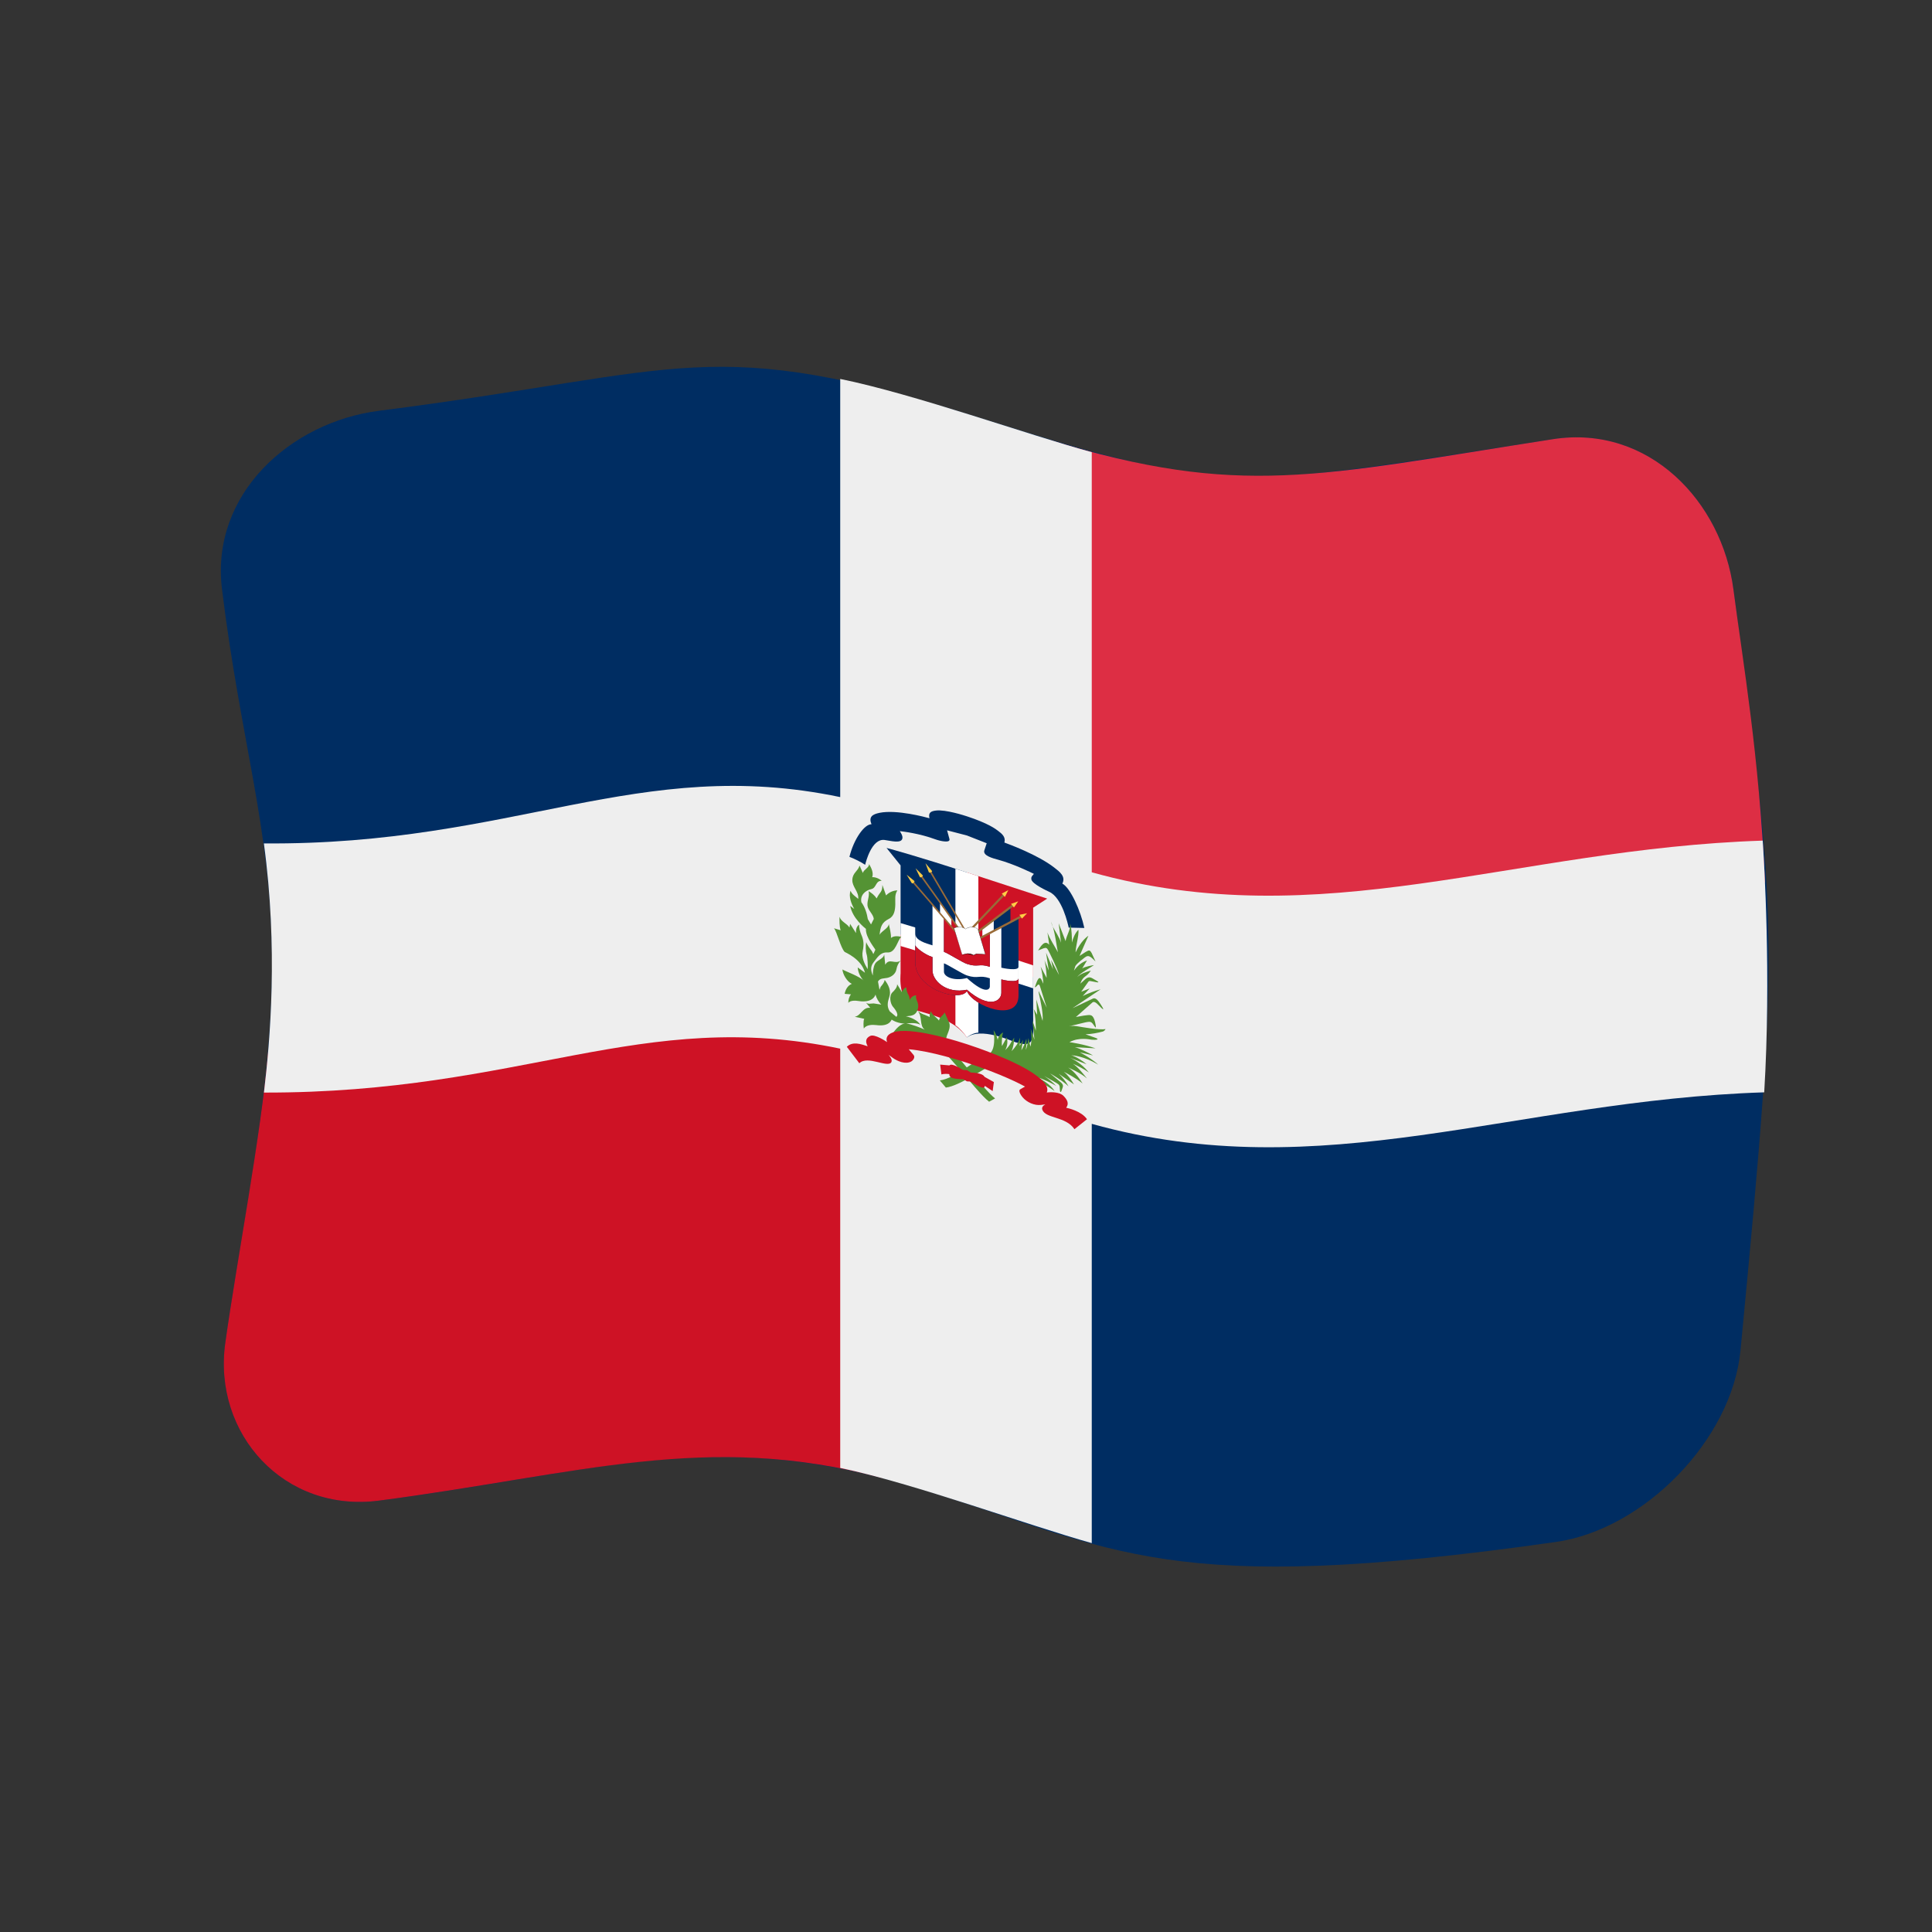<?xml version="1.0" encoding="UTF-8" standalone="no"?>
<!DOCTYPE svg PUBLIC "-//W3C//DTD SVG 1.1//EN" "http://www.w3.org/Graphics/SVG/1.1/DTD/svg11.dtd">
<svg width="100%" height="100%" viewBox="0 0 512 512" version="1.1" xmlns="http://www.w3.org/2000/svg" xmlns:xlink="http://www.w3.org/1999/xlink" xml:space="preserve" xmlns:serif="http://www.serif.com/" style="fill-rule:evenodd;clip-rule:evenodd;stroke-linejoin:round;stroke-miterlimit:2;">
    <rect x="0" y="0" width="512" height="512" fill="#333333" stroke="none"/>
    <g>
        <g>
            <path d="M461.247,357.894C458.974,381.556 435.684,405.308 412.318,408.636C308.939,423.36 296.194,410.772 244.032,394.61C189.598,377.745 160.51,389.816 100.472,397.677C75.267,400.977 56.353,379.924 59.699,355.921C64.124,324.182 72.441,288.14 72.083,253.166C71.737,219.335 63.762,196.456 58.828,156.107C55.74,130.85 77.104,111.835 100.444,108.861C182.392,98.415 187.662,88.078 259.985,110.838C325.827,131.557 327.444,129.432 411.553,116.384C437.012,112.436 456.362,133 459.378,156.216C470.836,244.4 471.98,246.152 461.247,357.894Z" style="fill:rgb(0,45,98);fill-rule:nonzero;"/>
            <path d="M411.553,116.384C348.704,126.134 328.884,132.056 278.218,116.614C278.218,157.4 278.218,198.186 278.218,238.972C352.54,262.229 390.93,236.383 467.755,233.885C466.162,199.708 461.94,175.933 459.378,156.216C456.362,133 437.012,112.436 411.553,116.384Z" style="fill:rgb(221,46,68);fill-rule:nonzero;"/>
            <path d="M100.472,397.677C153.826,390.691 187.188,379.257 233.776,391.675L233.776,269.452C170.557,252.602 144.104,279.063 71.062,278.724C69.113,301.364 62.796,333.705 59.699,355.921C56.353,379.924 75.267,400.977 100.472,397.677Z" style="fill:rgb(206,18,37);fill-rule:nonzero;"/>
            <path d="M467.141,222.773C400.911,224.937 350.516,248.215 289.328,231.164C289.328,194.053 289.328,156.942 289.328,119.832C272.858,115.361 242.35,104.434 222.666,100.424C222.666,137.362 222.666,174.3 222.666,211.237C169.281,200.076 136.248,224.041 69.928,223.515C73.704,251.294 71.618,275.486 69.949,289.544C138.622,289.68 169.845,266.86 222.666,277.904L222.666,389.015C242.254,393.112 272.537,404.262 289.328,408.942L289.328,297.831C350.512,314.881 401.174,291.622 467.535,289.48C469.415,258.48 467.48,228.099 467.141,222.773Z" style="fill:rgb(238,238,238);fill-rule:nonzero;"/>
            <path d="M256.242,231.201C243.426,227.014 236.662,225.178 234.943,224.711L238.665,229.338L238.665,247.727C240.08,248.132 245.802,249.768 256.242,253.179L256.242,231.201ZM256.242,274.934C259.896,272.144 268.036,275.85 269.018,276.172C274.526,277.976 273.796,274.925 273.796,269.157L273.796,258.935C272.389,258.482 272.423,258.465 256.242,253.179L256.242,274.934Z" style="fill:rgb(0,45,98);fill-rule:nonzero;"/>
            <path d="M256.242,274.934C252.907,270.21 247,268.994 243.454,267.924C237.739,266.201 238.665,258.297 238.665,257.949L238.665,247.727C240.08,248.132 245.802,249.768 256.242,253.179L256.242,274.934ZM256.242,231.201C257.943,231.757 276.647,237.867 277.518,238.141L273.796,240.546L273.796,258.935C272.389,258.482 272.423,258.465 256.242,253.179L256.242,231.201Z" style="fill:rgb(206,18,37);fill-rule:nonzero;"/>
            <path d="M259.275,273.662L259.275,232.196L253.197,230.212L253.197,271.712C254.365,272.49 255.47,273.798 256.242,274.934C256.985,274.274 258.266,273.701 259.275,273.662Z" style="fill:white;fill-rule:nonzero;"/>
            <path d="M238.665,244.627C247.585,247.178 273.319,255.681 273.785,255.831L273.785,261.909C242.885,251.975 242.942,251.928 238.665,250.705L238.665,244.627Z" style="fill:white;fill-rule:nonzero;"/>
            <path d="M256.242,249.101L267.774,240.586L267.774,244.308L269.907,243.218L269.907,263.785C269.907,271.176 257.887,266.708 256.23,262.642C254.571,265.631 242.543,262.287 242.543,254.973L242.543,234.406L244.687,236.843L244.687,233.121C245.617,234.395 249.579,239.826 256.242,249.101Z" style="fill:rgb(0,45,98);fill-rule:nonzero;"/>
            <path d="M256.242,262.29C250.7,263.451 247.12,259.822 247.12,257.171L247.12,253.637C244.975,252.97 242.554,250.999 242.554,250.443L242.554,247.409C242.554,249.252 245.36,249.978 247.12,250.526L247.12,239.882L249.12,242.098L249.12,239.331L252.164,243.412L252.164,245.59L250.153,243.247L250.153,252.247C251.143,252.562 255.026,255.048 256.242,255.445C259.303,256.446 259.366,255.236 262.319,256.21L262.319,247.21L260.319,248.251L260.319,246.073L263.352,243.963L263.352,246.729L265.363,245.804L265.363,256.448C265.671,256.55 269.918,257.412 269.918,256.222L269.918,259.255C269.918,260.613 265.821,259.71 265.363,259.559L265.363,263.093C265.363,265.319 262.235,267.479 256.242,262.29L256.242,259.19C261.46,263.925 262.319,261.985 262.319,261.466L262.319,259.255C259.357,258.277 259.297,259.499 256.242,258.501C255.026,258.104 251.142,255.606 250.153,255.292L250.153,257.503C250.153,258.872 252.779,260.069 256.242,259.19L256.242,262.29Z" style="fill:white;fill-rule:nonzero;"/>
            <path d="M260.319,246.084L260.319,248.262L262.319,247.222L262.319,256.222C259.366,255.247 259.303,256.457 256.242,255.456C255.026,255.059 251.143,252.573 250.153,252.258L250.153,243.258L252.164,245.601L252.164,243.423L256.242,249.112L260.319,246.084Z" style="fill:rgb(206,18,37);fill-rule:nonzero;"/>
            <path d="M242.554,250.454L242.554,254.976C242.554,262.29 254.582,265.635 256.242,262.645C257.887,266.708 269.918,271.18 269.918,263.789L269.918,259.266C269.918,260.603 265.811,259.707 265.363,259.559L265.363,263.093C265.363,265.312 262.232,267.466 256.242,262.29C250.7,263.451 247.12,259.822 247.12,257.171L247.12,253.637C244.982,252.972 242.554,251.003 242.554,250.454Z" style="fill:rgb(206,18,37);fill-rule:nonzero;"/>
            <path d="M260.863,225.352L261.486,223.469L256.242,221.412L250.986,220.046L251.609,222.334C251.945,223.506 249.095,222.879 247.953,222.453C243.596,220.841 239.239,220.346 238.465,220.259C238.793,220.854 239.218,221.379 239.154,222.1C238.978,223.681 235.987,222.8 234.41,222.6C231.002,222.155 229.436,228.529 229.277,229.177C228.166,228.439 226.372,227.541 225.11,227.077C226.283,222.294 229.104,218.392 230.954,218.44C230.156,216.464 231.184,215.799 233.099,215.406C237.64,214.48 245.294,216.565 246.32,216.845C245.97,215.403 246.657,214.968 248.02,214.807C250.604,214.493 255.616,216.13 256.253,216.338C261.902,218.184 263.889,219.71 264.463,220.151C265.538,220.96 266.581,221.817 266.174,223.282C267.284,223.689 275.05,226.534 279.384,229.913C280.754,230.974 282.517,232.265 281.529,234.161C283.692,235.315 286.387,241.379 287.361,245.92L283.217,245.827C283.035,244.983 281.499,237.896 278.062,236.345C277.64,236.153 273.427,234.233 273.318,233.014C273.236,232.31 273.516,232.183 273.996,231.588C273.265,231.227 268.712,228.98 264.519,227.836C263.096,227.453 260.402,226.752 260.863,225.352Z" style="fill:rgb(0,45,98);fill-rule:nonzero;"/>
            <g>
                <path d="M256.242,250.145L270.385,242.685L270.696,243.153L256.242,250.768L256.242,250.145ZM256.242,248.79L268.185,239.755L268.53,240.212L256.242,249.501L256.242,248.79ZM256.242,247.012L265.73,237.036L266.107,237.438L256.242,247.834L256.242,247.012ZM256.242,250.145C247.968,240.358 243.239,234.901 242.098,233.585L241.787,233.859C242.954,235.203 247.773,240.755 256.242,250.768L256.242,250.145Z" style="fill:rgb(153,107,56);fill-rule:nonzero;"/>
                <path d="M256.242,248.79C249.339,239.041 245.259,233.372 244.298,232.035L243.954,232.275C244.943,233.649 249.125,239.454 256.242,249.501L256.242,248.79ZM256.242,247.012C250.841,237.799 247.505,232.165 246.742,230.875L246.353,231.033C250.603,238.212 255.453,246.489 256.242,247.834L256.242,247.012Z" style="fill:rgb(153,107,56);fill-rule:nonzero;"/>
            </g>
            <path d="M270.152,242.431L272.185,242.026L270.829,243.441L270.152,242.431ZM267.93,239.537L269.841,238.863L268.707,240.492L267.93,239.537ZM265.474,236.818L267.219,235.87L266.307,237.693L265.474,236.818ZM242.32,233.473L240.276,231.803L241.643,234.061C241.834,234.29 242.503,233.71 242.32,233.473ZM244.531,231.973L242.643,230.103L243.787,232.447C243.956,232.688 244.72,232.199 244.531,231.973ZM246.998,230.822L245.265,228.764L246.153,231.16C246.311,231.419 247.149,231.084 246.998,230.822Z" style="fill:rgb(255,206,70);fill-rule:nonzero;"/>
            <path d="M252.808,245.942C253.679,245.509 255.094,245.558 255.853,246.207C256.712,245.494 258.33,245.525 259.175,246.241L261.13,252.918L258.797,252.761L257.986,253.128C257.609,252.841 256.803,252.705 256.364,252.708L254.953,252.981L252.808,245.942" style="fill:white;fill-rule:nonzero;"/>
            <path d="M254.975,253.044L252.786,245.946L252.797,245.916C253.681,245.481 255.103,245.55 255.875,246.192C256.706,245.46 258.375,245.525 259.197,246.226L261.175,252.933L260.041,252.904L258.83,252.816L258.03,253.176L256.397,252.763L255.819,252.908L254.975,253.044ZM252.853,245.967L254.997,252.995L255.764,252.823L256.364,252.674C256.834,252.671 257.616,252.811 258.008,253.113L258.741,252.743L260.03,252.822L261.108,252.889L259.13,246.237C258.306,245.537 256.707,245.564 255.875,246.237C255.107,245.588 253.732,245.567 252.853,245.967Z" style="fill-rule:nonzero;"/>
            <path d="M274.962,285.497C276.358,285.935 278.822,287.066 279.929,287.815C279.071,286.853 277.81,285.884 276.762,285.169L279.951,286.988C280.796,287.494 280.843,287.658 280.873,288.683C280.885,289.457 281.119,289.669 281.34,288.981C281.674,287.976 282.007,287.641 281.173,286.864L278.273,284.467C278.688,284.705 281.563,286.353 283.173,287.892C282.493,286.646 281.6,285.508 280.551,284.551L284.628,287.38C283.938,286.251 283.011,284.872 281.917,284.024C282.335,284.239 285.291,285.762 286.906,287.134C285.002,284.081 283.463,283.153 283.073,282.917C283.498,283.096 286.377,284.311 288.061,285.808C287.188,284.726 285.68,282.765 284.306,281.896C285.602,282.456 287.386,283.364 288.561,284.227C286.595,281.707 284.034,280.543 283.573,280.334L287.95,282.043C287.14,281.294 285.061,279.92 283.862,279.653C284.469,279.695 287.295,279.893 291.05,282.149C289.061,280.376 286.549,279.081 286.128,278.864L289.672,279.704C288.671,279.089 286.014,277.789 284.851,277.513L290.328,277.819C286.98,276.68 283.98,276.265 283.417,276.187C285.992,274.769 288.956,275.495 289.228,275.525C290.481,275.654 291.517,275.485 290.35,275.047L287.673,274.098C289.081,274.072 290.986,273.718 292.295,273.362C292.576,273.29 293.169,272.665 292.883,272.718C291.339,273.015 286.356,272.123 285.795,272.023C284.957,271.875 284.093,271.781 283.251,271.982L287.65,270.936C289.265,270.617 289.209,270.75 290.239,272.205C290.63,272.77 290.242,270.801 289.995,270.16C289.397,268.665 288.826,268.975 287.217,269.145L285.128,269.517L289.484,265.674C290.185,265.095 291.155,266.458 291.828,267.07C293.175,268.351 291.597,266.03 291.539,265.948C291.131,265.377 290.426,264.182 289.528,264.686L284.239,267.176L291.672,262.184C290.035,262.624 288.454,263.212 286.928,263.951L288.773,261.953L286.528,262.825L288.339,260.298C288.513,259.999 288.695,259.934 289.017,259.999L290.572,260.297C291.198,260.421 291.233,260.251 290.728,259.984C289.4,259.274 288.91,258.59 287.806,259.335L286.295,260.679C287.098,258.431 287.843,259.123 289.084,257.218C287.867,257.549 286.39,258.019 285.439,258.952C286.308,257.799 289.048,256.424 289.917,255.761C289.625,255.798 287.355,256.176 286.784,256.676L288.073,254.522C286.596,255.038 285.499,255.97 284.606,257.229L284.984,256.007C285.477,255.2 286.914,254.205 287.495,253.725C288.608,252.841 289.224,253.802 290.317,254.793L289.306,252.58C288.775,251.63 288.568,251.807 287.695,252.282L286.084,253.329L288.439,247.982C288.073,248.236 286.503,249.326 285.039,252.391C285.108,250.845 285.554,249.339 285.747,247.804C285.806,247.336 285.837,246.859 285.795,246.39C284.909,247.239 284.33,248.647 284.084,249.797C284.052,248.57 284.047,246.118 283.606,244.71C283.789,246.315 282.665,247.808 282.384,249.399L280.562,244.688L281.184,249.845C280.711,248.234 279.615,246.874 278.912,245.349C278.735,244.964 278.571,244.554 278.551,244.131C278.535,244.692 279.113,244.561 280.095,250.966L280.351,252.356C279.763,251.227 279.059,250.16 278.469,249.032C278.136,248.398 277.79,247.759 277.584,247.073L278.051,250.386C276.84,248.889 275.721,250.925 275.107,251.888L276.551,251.314C277.232,251.069 277.479,251.234 277.795,251.839C278.056,252.349 280.08,256.302 280.662,258.396L278.551,254.387L279.073,256.894L277.218,252.48L277.94,257.207L276.773,254.417C277.104,255.441 277.396,258.159 277.362,259.148L275.785,256.171C276.14,257.329 276.44,259.491 276.496,260.696L275.996,259.627C275.259,258.204 274.595,260.724 274.44,261.064C274.151,261.679 274.286,261.835 274.718,261.33C275.393,260.518 275.483,260.993 275.773,261.911L277.396,267.058L275.518,263.219C274.961,261.859 275.362,263.566 275.518,264.23C275.632,264.727 276.545,268.705 276.296,270.555L274.64,264.861L274.862,268.921L273.94,267.403C274.507,269.396 274.507,272.679 274.507,273.141L273.574,270.296L274.14,275.545L273.14,272.59C273.362,273.885 273.463,276.063 273.074,277.358L272.54,275.085C272.442,275.626 272.276,277.518 271.818,278.185C272.02,277.312 272.124,276.172 271.996,275.265C271.693,276.309 271.257,277.408 270.674,278.335L271.14,275.554L270.229,277.19L270.352,274.952C269.855,276.44 269.158,277.441 268.085,278.555C268.552,277.483 268.763,276.129 268.763,274.988C267.495,276.808 267.822,276.88 266.385,278.307C266.989,277.244 267.077,276.047 266.841,274.857L265.53,277.225C265.429,276.582 265.509,274.301 265.863,273.624C265.131,273.876 264.419,274.871 264.419,275.637C264.207,274.711 263.861,273.775 263.308,272.992C263.386,273.521 264.146,278.689 261.752,279.49C259.127,280.346 253.215,285.801 249.064,286.325L250.664,288.221C254.264,287.78 260.977,283.037 262.497,282.447C263.515,282.236 269.92,285.677 272.851,285.864C275.145,286.016 278.994,288.795 279.473,289.14C279.235,288.743 278.332,287.236 274.962,285.497Z" style="fill:rgb(84,147,52);fill-rule:nonzero;"/>
            <path d="M240.165,271.226C241.469,271.38 244.076,272.399 245.087,272.876C243.558,271.828 244.528,269.3 243.198,267.925C244.503,268.921 244.484,268.614 246.109,269.39L246.387,269.554C246.315,269.136 246.435,268.348 246.731,268.016C246.934,268.844 248.035,269.553 248.487,270.043L248.853,270.469C248.888,269.54 250.137,268.998 250.331,268.27L251.609,271.178C252.07,273.278 250.167,274.607 250.853,276.537C251.954,277.611 260.885,288.915 263.708,291.102L262.119,291.967C258.471,289.147 249.239,276.074 244.965,274.472L244.498,274.519C243.057,274.774 241.557,274.922 240.209,274.239C238.982,273.648 237.841,273.625 236.543,273.862C237.382,272.795 238.569,271.186 240.165,271.226C238.936,271.351 237.284,270.893 236.299,270.205C235.556,271.8 233.69,271.856 232.177,271.654C231.172,271.534 229.587,271.561 228.921,272.568C228.836,272.139 228.741,270.506 229.032,269.995L226.51,269.451C228.189,269.187 228.595,266.85 230.621,267.078L229.488,265.707C230.073,266.185 230.865,265.925 231.521,265.918L233.554,266.227C232.899,265.601 232.207,264.48 232.032,263.561C231.377,265.378 229.198,265.556 227.577,265.289C226.912,265.176 225.409,265.022 224.81,265.766C224.81,264.979 225.018,264.14 225.521,263.514L223.844,263.377C224.061,262.265 224.619,261.19 225.744,260.731C224.496,260.16 223.336,258.247 223.255,256.906C223.465,257.193 228.086,258.806 228.932,259.959C228.017,258.951 227.397,257.754 227.299,256.379L229.232,257.788C228.276,254.083 223.974,252.395 223.844,252.266C222.755,251.174 221.766,246.761 221.011,246L222.788,246.53C222.428,245.571 222.46,243.798 222.488,242.956C222.878,244.284 224.419,244.675 225.121,245.813L225.288,244.839L226.855,247.275C226.79,246.492 226.931,245.521 227.677,245.035C227.618,245.849 227.964,247.073 228.299,247.817C228.931,249.219 228.957,250.502 228.632,252.009C228.274,253.738 229.066,255.382 229.932,256.839C230.036,256.047 229.915,253.726 229.677,252.965C229.362,251.956 229.375,250.66 229.566,249.648C229.745,250.381 230.639,251.546 231.054,252.055L231.443,252.843L231.977,251.702C232.038,251.546 229.364,248.474 229.477,246.16C229.018,245.79 225.887,243.274 225.321,240.08L226.388,240.878C225.662,239.63 224.816,237.525 225.421,236.058C225.687,236.986 226.861,237.671 227.432,238.211C227.678,236.366 225.828,235.046 225.877,233.228C225.927,231.269 227.289,231.01 227.799,229.386L228.655,231.336C228.944,230.384 230.294,230.005 230.321,228.992C230.874,229.934 231.566,231.296 231.143,232.455C232.002,232.419 233.043,232.844 233.654,233.442C232.062,233.312 232.251,235.326 230.954,235.607C229.271,235.971 227.875,237.285 228.288,239.126C229.245,240.406 229.727,242.044 229.988,243.586L230.832,244.987L231.565,243.53C231.438,242.392 230.376,241.554 230.01,240.47C229.526,239.061 230.549,237.622 230.188,236.158C231.045,236.705 231.763,237.238 232.321,238.091C233.208,236.239 233.82,236.573 233.843,234.526L234.821,237.3C235.566,236.486 236.717,235.976 237.821,235.964C237.034,237.097 237.303,238.407 237.265,239.686C237.222,241.15 237.017,242.795 235.543,243.519C233.644,244.477 233.336,245.635 233.099,247.728C233.653,246.669 235.444,246.057 235.543,244.874C235.752,245.81 236.172,247.451 236.121,248.578C236.825,247.942 238.071,248.082 238.854,248.27C237.81,249.168 237.38,252.567 235.187,252.411C233.299,252.287 232.514,253.754 231.499,255.035C230.617,256.145 230.758,257.275 231.31,258.52C231.285,257.617 231.437,256.223 231.91,255.385C232.482,254.388 234.203,254.094 234.321,252.909L234.599,255.662C235.682,253.765 237.125,255.682 238.709,254.551C238.075,255.19 237.735,255.975 237.565,256.859C237.35,258.088 236.29,258.902 235.121,259.148C234.197,259.338 233.219,259.185 232.677,260.117L233.077,262.311L233.388,261.505C233.719,261.115 234.432,260.309 234.432,259.673C235.44,260.944 236.228,262.547 235.676,264.189C235.204,265.619 234.989,266.76 235.799,268.022L237.532,269.472C238.473,268.796 236.698,266.876 236.576,266.715C235.896,265.828 235.586,263.835 236.51,262.975C237.035,262.468 237.803,261.684 237.754,260.834L238.987,262.886C239.218,262.375 239.594,261.835 240.165,261.649C240.349,263.708 241.065,263.482 241.065,264.99C241.414,264.318 241.989,263.787 242.798,263.771C242.564,264.579 243.208,265.406 243.32,266.24C243.392,266.797 243.305,267.341 243.076,267.855C242.756,268.616 242.209,269.012 241.387,269.185L240.065,269.342C241.162,269.516 243.302,270.38 243.876,271.585C242.966,270.964 240.984,271.134 240.165,271.226Z" style="fill:rgb(84,147,52);fill-rule:nonzero;"/>
            <g>
                <path d="M257.33,284.246L256.242,283.601L255.164,283.538C254.138,282.854 251.575,281.401 251.575,282.634L251.575,284.723C251.575,286.044 254.003,285.912 255.319,286.022L256.242,286.568L257.208,286.617L257.208,286.628C258.344,287.278 260.963,289.083 260.963,287.774L260.963,285.685C260.963,284.33 257.632,284.239 257.33,284.246Z" style="fill:rgb(206,18,37);fill-rule:nonzero;"/>
                <path d="M260.741,285.279L263.385,286.762L263.063,289.156L260.752,287.616L260.752,285.282L260.741,285.279ZM251.797,282.361L249.153,282.131L249.487,284.736C250.069,284.528 251.215,284.564 251.786,284.691L251.786,282.358L251.797,282.361Z" style="fill:rgb(206,18,37);fill-rule:nonzero;"/>
                <path d="M256.242,281.645C265.656,284.721 270.469,287.317 271.64,287.949L270.396,288.667C269.746,289.006 270.531,290.217 270.996,290.784C272.125,292.115 274.109,293.025 275.862,292.818L277.018,292.672C276.491,292.95 275.975,293.431 276.24,294.126C277.161,296.475 282.489,295.829 284.739,299.247L288.061,296.608C286.628,294.461 283.043,293.669 282.551,293.56C283.421,292.391 282.741,291.34 281.84,290.422C280.857,289.406 278.674,289.354 277.407,289.528C278.166,287.792 275.965,286.029 274.829,285.166C269.467,281.044 257.804,277.234 256.253,276.727C254.815,276.257 243.103,272.431 237.654,273.34C236.194,273.569 234.426,274.379 235.088,276.172C234.69,275.887 231.821,273.989 230.632,274.525C229.341,275.128 229.32,276.096 229.943,277.275C228.205,276.703 225.961,275.881 224.421,277.414L227.732,281.771C229.943,279.582 235.365,283.167 236.232,281.453C236.553,280.819 235.783,279.892 235.476,279.545L236.621,280.372C237.849,281.25 240.005,282.147 241.487,281.303C241.975,281.012 242.63,280.182 242.087,279.559L240.832,278.066C246.762,278.549 255.039,281.252 256.242,281.645Z" style="fill:rgb(206,18,37);fill-rule:nonzero;"/>
            </g>
        </g>
    </g>
</svg>

